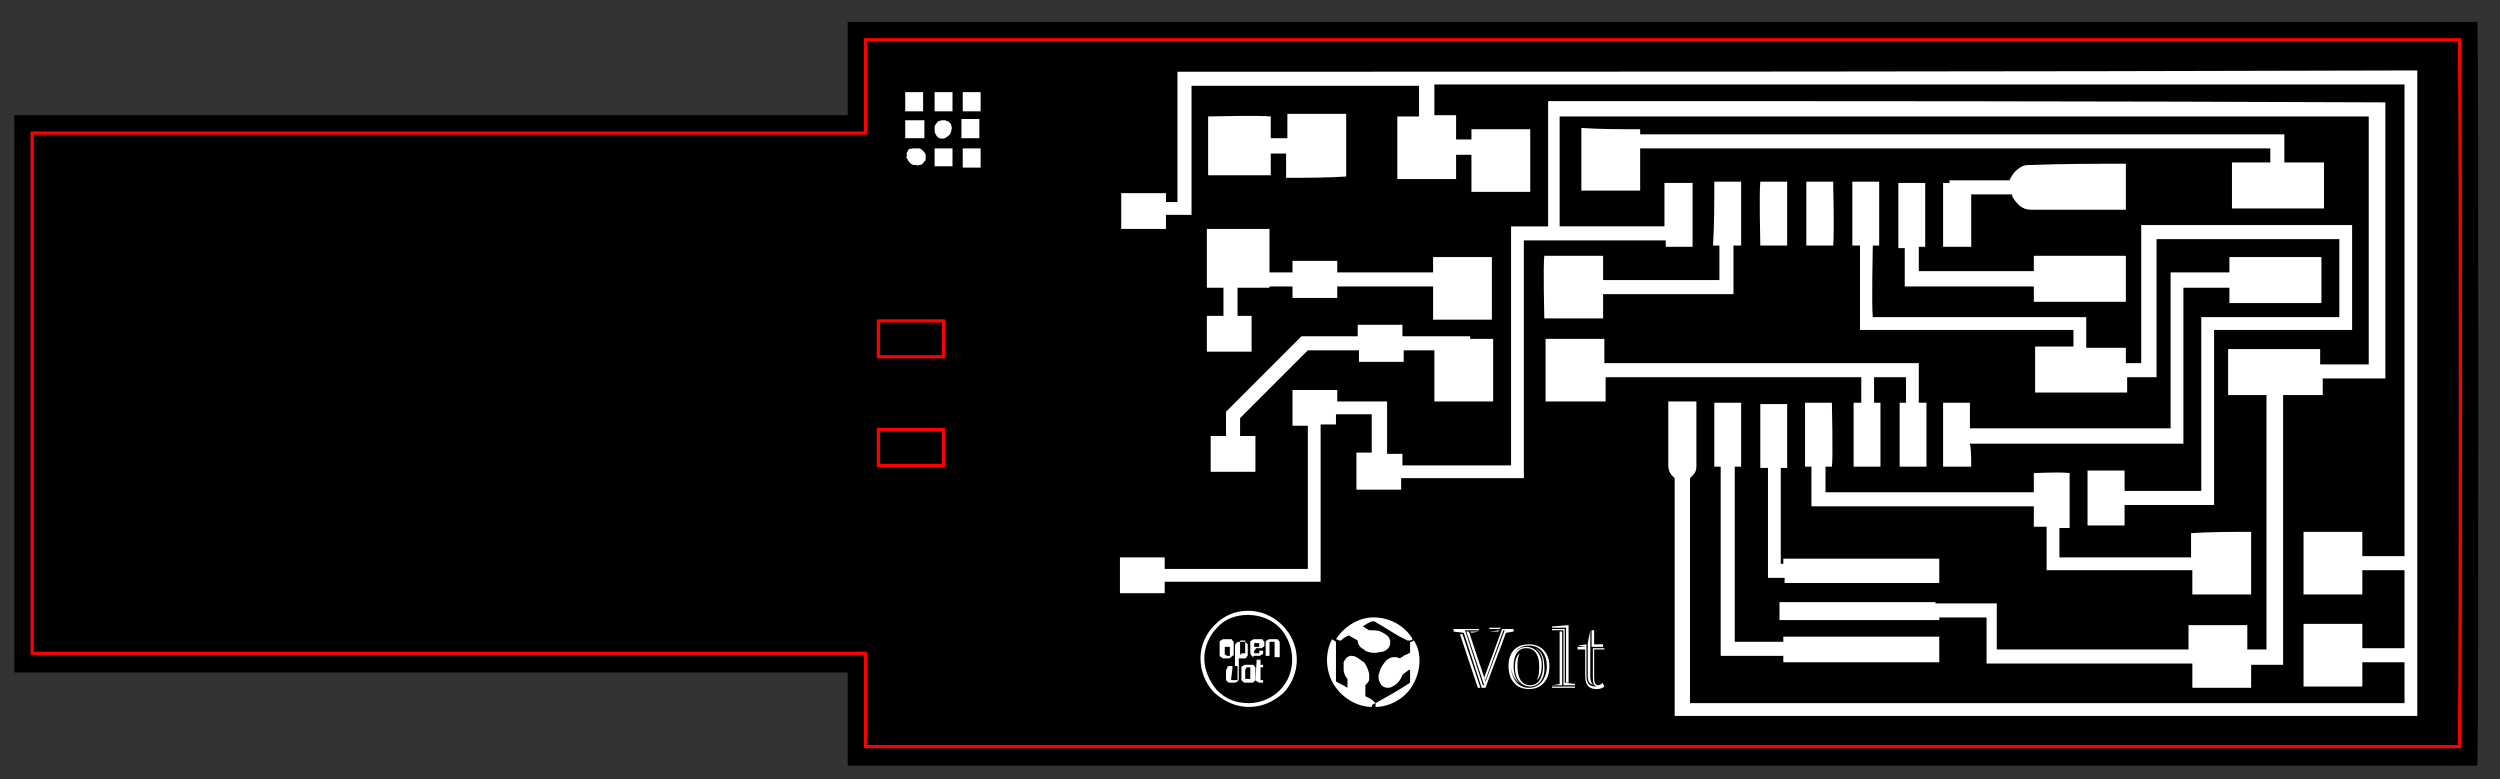 <?xml version="1.0" encoding="UTF-8" standalone="no"?>
<!-- Generator: Adobe Illustrator 19.0.0, SVG Export Plug-In . SVG Version: 6.00 Build 0)  -->

<svg
   xmlns:dc="http://purl.org/dc/elements/1.1/"
   xmlns:cc="http://creativecommons.org/ns#"
   xmlns:rdf="http://www.w3.org/1999/02/22-rdf-syntax-ns#"
   xmlns:svg="http://www.w3.org/2000/svg"
   xmlns="http://www.w3.org/2000/svg"
   xmlns:sodipodi="http://sodipodi.sourceforge.net/DTD/sodipodi-0.dtd"
   xmlns:inkscape="http://www.inkscape.org/namespaces/inkscape"
   version="1.1"
   id="Livello_1"
   x="0px"
   y="0px"
   viewBox="0 0 244.488 76.181"
   xml:space="preserve"
   inkscape:version="0.91 r13725"
   sodipodi:docname="board1.svg"
   width="69mm"
   height="21.5mm"><rect x="0" y="0" width="244.488" height="76.181" fill="#333333" stroke="none"/><defs
     id="defs64" /><sodipodi:namedview
     pagecolor="#ffffff"
     bordercolor="#666666"
     borderopacity="1"
     objecttolerance="10"
     gridtolerance="10"
     guidetolerance="10"
     inkscape:pageopacity="0"
     inkscape:pageshadow="2"
     inkscape:window-width="1142"
     inkscape:window-height="706"
     id="namedview62"
     showgrid="false"
     units="mm"
     inkscape:zoom="2.0961145"
     inkscape:cx="116.88293"
     inkscape:cy="11.367073"
     inkscape:window-x="0"
     inkscape:window-y="23"
     inkscape:window-maximized="0"
     inkscape:current-layer="Livello_1" /><style
     type="text/css"
     id="style3">
	.st0{fill:#FFFFFF;}
	.st1{fill:none;stroke:#FF0000;stroke-width:0.25;stroke-miterlimit:10;}
	.st2{fill:none;stroke:#FF0000;stroke-width:0.253;stroke-miterlimit:10;}
</style><g
     id="XMLID_2_"
     transform="matrix(1.25,0,0,1.25,-0.35,0.388)"><path
       id="XMLID_90_"
       d="m 194.1,1.4 c -42.5,0 -85,0 -127.5,0 l 0,7.3 -65.2,0 0,43.6 65.2,0 0,7.3 c 42.5,0 85,0 127.5,0 0.1,-1.2 0.1,-57.9 0,-58.2 z"
       inkscape:connector-curvature="0" /><path
       id="XMLID_89_"
       class="st0"
       d="m 172.5,24.5 c 3.6,0 7.2,0 10.8,0 0,-2 0,-4 0,-6.1 -4.8,0 -9.6,0 -14.3,0 0,3.6 0,7.2 0,10.8 -0.8,0 -1.5,0 -2.3,0 0,0.4 0,0.8 0,1.2 -2.4,0 -4.8,0 -7.2,0 0,-1.2 0,-2.4 0,-3.6 1,0 2,0 3,0 0,-0.4 0,-0.9 0,-1.3 -5.6,0 -11.1,0 -16.7,0 0,-2.2 0,-4.4 0,-6.6 -0.1,0 -0.2,0 -0.3,0 -0.1,0 -0.2,0 -0.3,0 0,-1.7 0,-3.4 0,-5 0.7,0 1.4,0 2.1,0 0,1.7 0,3.3 0,5 -0.2,0 -0.3,0 -0.5,0 0,0.2 -0.1,4.7 0,5.6 5.6,0 11.1,0 16.7,0 0,0.8 0,1.6 0,2.4 1,0 2,0 3.1,0 0,0.4 0,0.8 0,1.2 0.4,0 0.8,0 1.2,0 0,-3.6 0,-7.2 0,-10.8 5.5,0 11,0 16.5,0 0,2.7 0,5.5 0,8.2 -3.6,0 -7.2,0 -10.8,0 0,4.6 0,9.1 0,13.7 -2.3,0 -4.7,0 -7,0 0,0 0,0 0,0 0,0 0,0 0,0 0,0.5 0,1.1 0,1.6 -1,0 -1.9,0 -2.9,0 0,-1.4 0,-2.9 0,-4.3 1,0 1.9,0 2.9,0 0,0.5 0,1 0,1.6 2,0 4,0 6,0 0,-4.5 0,-9 0,-13.6 z"
       inkscape:connector-curvature="0"
       style="fill:#ffffff" /><path
       id="XMLID_88_"
       class="st0"
       d="m 128.6,9.8 c 0,0.1 0,0.3 0,0.4 16.8,0 33.6,0 50.4,0 0,0.7 0,1.5 0,2.2 1,0 2,0 3.1,0 0,1.2 0,2.4 0,3.6 -2.4,0 -4.8,0 -7.2,0 0,-1.2 0,-2.4 0,-3.6 0,0 0,0 0,0 0,0 0,0 0,0 1,0 2,0 3,0 0,0 0,0 0,0 0,-0.4 0,-0.7 0,-1.1 -16.4,0 -32.9,0 -49.3,0 0,1.1 0,2.2 0,3.3 -1.5,0 -3.1,0 -4.6,0 0,-1.6 0,-3.2 0,-4.9 1.5,0.1 3,0.1 4.6,0.1 z"
       inkscape:connector-curvature="0"
       style="fill:#ffffff" /><path
       id="XMLID_87_"
       class="st0"
       d="m 176.4,41.3 c 0,1.6 0,3.3 0,4.9 -1.5,0 -3,0 -4.6,0 0,-0.6 0,-1.3 0,-1.9 -3.8,0 -7.6,0 -11.4,0 0,-1.1 0,-2.3 0,-3.4 -0.2,0 -0.3,0 -0.5,0 -0.1,0 -0.3,0 -0.5,0 0,-0.5 0,-1.1 0,-1.6 -5.8,0 -11.6,0 -17.4,0 0,-1 0,-2 0,-3.1 -0.2,0 -0.3,0 -0.5,0 0,-1.7 0,-3.3 0,-5 0.7,0 1.4,0 2.1,0 0,0.2 0.1,4.3 0,5 -0.2,0 -0.4,0 -0.5,0 0,0.7 0,1.3 0,2 5.4,0 10.9,0 16.3,0 0,-0.5 0,-1 0,-1.5 0.2,0 2,-0.1 2.8,0 0,1.4 0,2.8 0,4.3 -0.3,0 -0.5,0 -0.8,0 0,0.8 0,1.5 0,2.3 3.4,0 6.9,0 10.3,0 0,-0.6 0,-1.3 0,-1.9 1.6,-0.1 3.1,-0.1 4.7,-0.1 z"
       inkscape:connector-curvature="0"
       style="fill:#ffffff" /><path
       id="XMLID_86_"
       class="st0"
       d="m 150.4,28.1 c 0,1 0,2 0,3.1 0.2,0 0.4,0 0.6,0 0,1.7 0,3.3 0,5 -0.7,0 -1.4,0 -2.1,0 0,-1.7 0,-3.3 0,-5 0.2,0 0.3,0 0.5,0 0,-0.7 0,-1.3 0,-2 -0.8,0 -1.6,0 -2.5,0 0,0.7 0,1.3 0,2 0.2,0 0.3,0 0.5,0 0,1.7 0,3.3 0,5 -0.7,0 -1.4,0 -2.1,0 0,-1.7 0,-3.3 0,-5 0.2,0 0.4,0 0.6,0 0,-0.7 0,-1.3 0,-2 -6.7,0 -13.3,0 -20,0 0,0.6 0,1.2 0,1.9 -1.6,0 -3.1,0 -4.7,0 0,-1.6 0,-3.2 0,-4.9 1.5,0 3.1,0 4.6,0 0,0 0,0 0,0 0,0 0,0 0,0 0,0.6 0,1.2 0,1.9 8.1,0 16.3,0 24.6,0 z"
       inkscape:connector-curvature="0"
       style="fill:#ffffff" /><path
       id="XMLID_85_"
       class="st0"
       d="m 154.5,36.2 c -0.7,0 -1.4,0 -2.2,0 0,-1.7 0,-3.3 0,-5 0.7,0 1.4,0 2.1,0 0,0.7 0,1.3 0,2 5.2,0 10.4,0 15.7,0 0,-4.1 0,-8.2 0,-12.2 1.5,0 3.1,0 4.6,0 0,-0.4 0,-0.8 0,-1.2 2.4,0 4.8,0 7.2,0 0,1.2 0,2.4 0,3.6 -2.4,0 -4.8,0 -7.2,0 0,-0.4 0,-0.8 0,-1.2 -1.2,0 -2.4,0 -3.6,0 0,4.1 0,8.1 0,12.2 0,0 0,0 0,0 0,0 0,0 0,0 -5.6,0 -11.1,0 -16.7,0 0.1,0.5 0.1,1.1 0.1,1.8 z"
       inkscape:connector-curvature="0"
       style="fill:#ffffff" /><path
       id="XMLID_84_"
       class="st0"
       d="m 150.4,20.9 c 3,0 6,0 9,0 0,-0.4 0,-0.8 0,-1.2 2.4,0 4.8,0 7.2,0 0,1.2 0,2.4 0,3.6 -2.4,0 -4.8,0 -7.2,0 0,-0.4 0,-0.8 0,-1.2 -3.4,0 -6.7,0 -10.1,0 0,0 0,0 0,0 0,0 0,0 0,0 0,-1 0,-2 0,-3 -0.2,0 -0.3,0 -0.5,0 0,-1.7 0,-3.4 0,-5.1 0.7,0 1.4,0 2.1,0 0,1.7 0,3.4 0,5 -0.2,0 -0.4,0 -0.5,0 0,0.6 0,1.3 0,1.9 z"
       inkscape:connector-curvature="0"
       style="fill:#ffffff" /><path
       id="XMLID_83_"
       class="st0"
       d="m 134.4,13.9 c 0.7,0 1.4,0 2.1,0 0,1.7 0,3.3 0,5 -0.2,0 -0.4,0 -0.6,0 0,1.3 0,2.5 0,3.8 -3.4,0 -6.8,0 -10.2,0 0,0.6 0,1.2 0,1.9 -1.5,0 -3.1,0 -4.6,0 0,-0.2 -0.1,-4.1 0,-4.9 1.5,0 3.1,0 4.6,0 0,0.6 0,1.3 0,1.9 3.1,0 6.1,0 9.1,0 0,-0.9 0,-1.8 0,-2.7 -0.2,0 -0.3,0 -0.5,0 0.1,-1.6 0.1,-3.3 0.1,-5 z"
       inkscape:connector-curvature="0"
       style="fill:#ffffff" /><path
       id="XMLID_82_"
       class="st0"
       d="m 100.9,13.6 c 0,-0.6 0,-1.2 0,-1.9 -0.4,0 -0.8,0 -1.2,0 0,0.6 0,1.2 0,1.7 -1.6,0 -3.2,0 -4.9,0 0,-1.5 0,-3 0,-4.6 0.2,0 4,-0.1 4.9,0 0,0.6 0,1.1 0,1.7 0.4,0 0.8,0 1.3,0 0,-0.6 0,-1.3 0,-1.9 1.5,0 3.1,0 4.6,0 0,1.6 0,3.2 0,4.9 -1.6,0.1 -3.1,0.1 -4.7,0.1 z"
       inkscape:connector-curvature="0"
       style="fill:#ffffff" /><path
       id="XMLID_81_"
       class="st0"
       d="m 166.6,12.5 c 0,1.2 0,2.4 0,3.6 -0.1,0 -0.2,0 -0.3,0 -2.4,0 -4.7,0 -7.1,0 -0.4,0 -0.6,-0.1 -0.9,-0.3 -0.2,-0.2 -0.4,-0.4 -0.5,-0.6 -0.1,-0.1 -0.1,-0.2 -0.1,-0.3 -1.1,0 -2.1,0 -3.2,0 0,1.4 0,2.7 0,4.1 -0.7,0 -1.4,0 -2.2,0 0,-1.7 0,-3.3 0,-5 0.2,0 0.4,0 0.5,0 0,-0.1 0,-0.1 0,-0.2 1.6,0 3.2,0 4.7,0 0,-0.1 0.1,-0.2 0.1,-0.2 0.2,-0.4 0.5,-0.7 0.9,-0.9 0.2,-0.1 0.4,-0.1 0.6,-0.1 2.6,-0.1 5,-0.1 7.5,-0.1 z"
       inkscape:connector-curvature="0"
       style="fill:#ffffff" /><path
       id="XMLID_80_"
       class="st0"
       d="m 140.1,13.9 c 0,1.7 0,3.4 0,5 -0.7,0 -1.4,0 -2.1,0 0,-0.2 -0.1,-4.1 0,-5 0.6,0 1.3,0 2.1,0 z"
       inkscape:connector-curvature="0"
       style="fill:#ffffff" /><path
       id="XMLID_79_"
       class="st0"
       d="m 141.6,18.9 c 0,-1.7 0,-3.3 0,-5 0.7,0 1.4,0 2.1,0 0,0.2 0.1,4 0,5 -0.7,0 -1.4,0 -2.1,0 z"
       inkscape:connector-curvature="0"
       style="fill:#ffffff" /><g
       id="XMLID_69_"><path
         id="XMLID_78_"
         class="st0"
         d="m 72.6,10.5 c -0.5,0 -1,0 -1.5,0 0,-0.5 0,-1 0,-1.4 0.1,0 1.1,0 1.5,0 0,0.5 0,1 0,1.4 z"
         inkscape:connector-curvature="0"
         style="fill:#ffffff" /><path
         id="XMLID_77_"
         class="st0"
         d="m 77,6.9 c 0,0.5 0,1 0,1.5 -0.5,0 -1,0 -1.4,0 0,-0.1 0,-1.1 0,-1.5 0.4,0 0.9,0 1.4,0 z"
         inkscape:connector-curvature="0"
         style="fill:#ffffff" /><path
         id="XMLID_76_"
         class="st0"
         d="m 75.5,10.5 c 0,-0.5 0,-1 0,-1.5 0.5,0 1,0 1.4,0 0,0.1 0,1 0,1.5 -0.4,0 -0.9,0 -1.4,0 z"
         inkscape:connector-curvature="0"
         style="fill:#ffffff" /><path
         id="XMLID_75_"
         class="st0"
         d="m 77,11.3 c 0,0.5 0,1 0,1.5 -0.5,0 -1,0 -1.4,0 0,-0.1 0,-1 0,-1.5 0.4,0 0.9,0 1.4,0 z"
         inkscape:connector-curvature="0"
         style="fill:#ffffff" /><path
         id="XMLID_74_"
         class="st0"
         d="m 71.1,8.4 c 0,-0.5 0,-1 0,-1.5 0.5,0 1,0 1.4,0 0,0.1 0,1 0,1.5 -0.4,0 -0.9,0 -1.4,0 z"
         inkscape:connector-curvature="0"
         style="fill:#ffffff" /><path
         id="XMLID_73_"
         class="st0"
         d="m 74.8,6.9 c 0,0.5 0,1 0,1.5 -0.5,0 -0.9,0 -1.4,0 0,-0.1 0,-1.1 0,-1.5 0.4,0 0.9,0 1.4,0 z"
         inkscape:connector-curvature="0"
         style="fill:#ffffff" /><path
         id="XMLID_72_"
         class="st0"
         d="m 73.4,11.3 c 0.5,0 0.9,0 1.4,0 0,0.5 0,1 0,1.4 -0.1,0 -1,0 -1.4,0 0,-0.5 0,-0.9 0,-1.4 z"
         inkscape:connector-curvature="0"
         style="fill:#ffffff" /><path
         id="XMLID_71_"
         class="st0"
         d="m 71.7,11.3 c 0,0 0.1,0 0.2,0 0.1,0 0.2,0 0.3,0 0.1,0 0.2,0.1 0.3,0.2 0.1,0.1 0.2,0.2 0.2,0.3 0,0.1 0,0.2 0,0.3 0,0.1 0,0.2 -0.1,0.2 -0.1,0.2 -0.2,0.3 -0.4,0.3 -0.1,0 -0.1,0.1 -0.2,0 -0.1,0 -0.1,0 -0.2,0 -0.2,0 -0.4,-0.2 -0.5,-0.4 0,-0.1 -0.1,-0.1 -0.1,-0.2 0,0 0,-0.1 0,-0.1 0.1,-0.1 0,-0.1 0,-0.2 0,-0.1 0.1,-0.1 0.1,-0.2 0,-0.1 0.1,-0.1 0.2,-0.2 0,0.1 0.1,0 0.2,0 z"
         inkscape:connector-curvature="0"
         style="fill:#ffffff" /><path
         id="XMLID_70_"
         class="st0"
         d="m 73.9,9.1 c 0,0 0.1,0 0.1,0 0,0 0.1,0 0.2,0 0.1,0 0.2,0.1 0.3,0.1 0.1,0.1 0.2,0.2 0.2,0.3 0.1,0.2 0,0.5 -0.1,0.7 -0.1,0.1 -0.2,0.2 -0.4,0.3 -0.3,0.1 -0.6,0 -0.7,-0.3 -0.1,-0.1 -0.1,-0.2 -0.1,-0.4 0,0 0,-0.1 0,-0.1 0,-0.1 0,-0.2 0.1,-0.3 0.1,-0.1 0.1,-0.2 0.3,-0.3 -0.1,0.1 0,0.1 0.1,0 z"
         inkscape:connector-curvature="0"
         style="fill:#ffffff" /></g><g
       id="XMLID_43_"><path
         id="XMLID_60_"
         class="st0"
         d="m 114,49 0,-0.1 2,0 0,0.1 -2,0 z m 4.7,0.1 0,0 -0.6,0.1 c -0.5,1.4 -1.1,2.9 -1.6,4.3 l -0.3,0 -1.4,-4.3 -0.8,-0.1 0,-0.1 0.9,0 1.4,4.3 0.1,0 1.6,-4.3 0.7,0 z m -4.2,0.2 0.2,0 1.4,4.2 -0.2,0 -1.4,-4.2 z m 0.5,-0.2 0.2,0 1.3,3.9 -0.1,0.3 -1.4,-4.2 z m 1,0 0,0 -0.6,0.1 -0.1,-0.1 0.7,0 z m 2.7,-0.1 -0.8,0 -1.4,3.9 -0.1,-0.2 1.4,-3.8 0.9,0 0,0.1 z m -1,-0.2 -0.1,0.1 -0.8,0 0,-0.1 0.9,0 z m -0.9,0.3 0,0 0.8,-0.1 -0.1,0.1 -0.7,0 z"
         inkscape:connector-curvature="0"
         style="fill:#ffffff" /><path
         id="XMLID_55_"
         class="st0"
         d="m 121.5,51.8 c 0,1.1 -0.6,1.8 -1.6,1.8 -1,0 -1.6,-0.7 -1.6,-1.8 0,-1.1 0.6,-1.7 1.6,-1.7 1,0 1.6,0.7 1.6,1.7 z m -0.2,0 c 0,-0.8 -0.4,-1.6 -1.4,-1.6 -1,0 -1.4,0.8 -1.4,1.6 0,0.9 0.5,1.7 1.4,1.7 0.9,0 1.4,-0.8 1.4,-1.7 z m -1.6,-1.5 c 0.7,0 1.2,0.6 1.2,1.4 0,0.5 -0.1,1 -0.4,1.2 0.2,-0.3 0.2,-0.8 0.2,-1.1 0,-0.8 -0.3,-1.4 -1,-1.4 -0.7,0 -1,0.6 -1,1.4 0,0.5 0.1,1.1 0.6,1.4 -0.6,-0.3 -0.8,-0.9 -0.8,-1.5 0,-0.8 0.5,-1.4 1.2,-1.4 z m 0.3,3.1 c -0.7,0 -1.2,-0.6 -1.2,-1.5 0,-0.5 0.1,-0.9 0.4,-1.1 -0.2,0.3 -0.2,0.7 -0.2,1 0,0.9 0.3,1.5 1,1.5 0.7,0 1,-0.7 1,-1.5 0,-0.5 -0.1,-1.1 -0.6,-1.4 0.5,0.2 0.7,0.8 0.7,1.4 0.1,0.9 -0.4,1.6 -1.1,1.6 z"
         inkscape:connector-curvature="0"
         style="fill:#ffffff" /><path
         id="XMLID_50_"
         class="st0"
         d="m 121.7,53.3 0,0 0.6,-0.1 0,-4.1 0.2,0 0,4.2 -0.8,0 z m 1.8,0.1 0,0.1 -1.8,0 0,-0.1 1.8,0 z m -1.8,-4.7 0,0 1.3,-0.1 0,4.5 -0.2,0 0,-4.3 -1.1,0 z m 1,0.1 0,4.3 0.8,0.1 0,0.1 -0.9,0 0,-4.3 -0.9,0 0,-0.1 1,0 z"
         inkscape:connector-curvature="0"
         style="fill:#ffffff" /><path
         id="XMLID_44_"
         class="st0"
         d="m 123.7,50.2 0.7,-0.1 0,0.2 -0.7,-0.1 0,0 z m 2.1,3.2 c -0.1,0.1 -0.3,0.2 -0.6,0.2 -0.5,0 -0.9,-0.2 -0.9,-1 l 0,-2.1 -0.6,0 0,-0.2 0.7,0 0,2.3 c 0,0.6 0.3,0.8 0.7,0.8 0.3,0 0.4,-0.1 0.6,-0.2 l 0.1,0.2 z m -1.1,-4.4 0,3.6 c 0,0.4 0.1,0.6 0.3,0.7 -0.3,-0.1 -0.5,-0.2 -0.5,-0.7 l 0,-2.6 0.2,-1 0,0 z m 0.3,0 0,1.1 0.7,0 0,0.2 -0.9,0 0,-1.3 0.2,0 z m 0.7,1.5 -0.7,0 0,2.2 c 0,0.4 0.1,0.6 0.3,0.6 0.1,0 0.3,-0.1 0.4,-0.2 l 0,0.1 c -0.1,0.1 -0.2,0.2 -0.4,0.2 -0.3,0 -0.4,-0.2 -0.4,-0.7 l 0,-2.3 0.9,0 0,0.1 z"
         inkscape:connector-curvature="0"
         style="fill:#ffffff" /></g><g
       id="XMLID_39_"><path
         id="XMLID_42_"
         class="st0"
         d="m 107.6,55 c -0.9,0 -2.2,-0.5 -3,-1.8 -0.7,-1.2 -0.6,-2.6 -0.1,-3.5 0.1,0.1 0.2,0.1 0.3,0.2 0,1 0,2.1 0,3.1 0.3,0.2 0.6,0.3 0.9,0.5 0,0 0,0 0,-0.1 0,-0.2 0,-0.4 0,-0.5 0,0 0,-0.1 0,-0.1 -0.2,-0.2 -0.3,-0.5 -0.3,-0.7 0,-0.2 0,-0.4 0,-0.6 0.1,-0.2 0.2,-0.4 0.5,-0.5 0.2,0 0.3,0 0.5,0.1 0.2,0.1 0.4,0.3 0.6,0.4 0.2,0.3 0.3,0.5 0.4,0.9 0,0.2 0,0.4 0,0.5 -0.1,0.2 -0.2,0.3 -0.3,0.4 0,0 0,0 0,0 0,0 0,0 0,0.1 0,0.2 0,0.5 0,0.7 0,0 0,0.1 0.1,0.1 0.2,0.1 0.4,0.2 0.6,0.4 0,0 0.1,0.1 0.1,0.1 -0.3,0.1 -0.3,0.2 -0.3,0.3 z"
         inkscape:connector-curvature="0"
         style="fill:#ffffff" /><path
         id="XMLID_41_"
         class="st0"
         d="m 106.9,48.7 c 0.2,0.1 0.3,0.2 0.5,0.3 0,0 0.1,0 0.1,0 0.3,0 0.5,0 0.8,0.1 0.2,0.1 0.4,0.2 0.6,0.4 0.2,0.3 0.2,0.6 0,0.9 -0.2,0.2 -0.4,0.3 -0.6,0.3 -0.4,0.1 -0.8,0.1 -1.2,-0.1 -0.1,-0.1 -0.3,-0.2 -0.4,-0.3 -0.1,-0.1 -0.2,-0.3 -0.2,-0.5 0,0 0,0 0,0 0,0 0,0 0,0 -0.2,-0.1 -0.5,-0.3 -0.7,-0.4 -0.2,0.1 -0.4,0.2 -0.5,0.3 0,0 -0.1,0.1 -0.1,0.1 0,0 0,0 -0.1,0 -0.1,0 -0.2,-0.1 -0.3,-0.1 0.5,-0.8 1.5,-1.6 2.7,-1.7 1.6,-0.1 2.8,0.8 3.3,1.7 -0.1,0.1 -0.2,0.1 -0.3,0.1 0,0 -0.1,0 -0.1,0 -0.2,-0.1 -0.4,-0.2 -0.6,-0.3 -0.7,-0.4 -1.3,-0.8 -2,-1.2 0,0 -0.1,0 -0.1,0 -0.2,0 -0.5,0.2 -0.8,0.4 0,-0.1 0,-0.1 0,0 0,0 0,0 0,0 z"
         inkscape:connector-curvature="0"
         style="fill:#ffffff" /><path
         id="XMLID_40_"
         class="st0"
         d="m 110.8,53.3 c -0.7,1.2 -2,1.7 -2.9,1.7 0,-0.1 0,-0.2 0,-0.3 0.9,-0.5 1.8,-1 2.7,-1.6 0,-0.3 0,-0.7 0,-1 0,0 0,0 -0.1,0 -0.1,0.1 -0.3,0.2 -0.4,0.3 0,0 -0.1,0.1 -0.1,0.1 -0.1,0.3 -0.3,0.6 -0.6,0.8 -0.2,0.1 -0.3,0.2 -0.5,0.2 -0.4,0 -0.6,-0.2 -0.7,-0.5 -0.1,-0.2 -0.1,-0.5 0,-0.7 0.1,-0.4 0.3,-0.7 0.6,-1 0.2,-0.1 0.3,-0.2 0.5,-0.2 0.2,0 0.3,0 0.5,0.1 0,0 0,0 0,0 0.1,-0.1 0.2,-0.1 0.3,-0.2 0.1,-0.1 0.3,-0.1 0.4,-0.2 0,0 0.1,0 0.1,-0.1 0,-0.2 0,-0.5 0,-0.7 0,-0.1 0,-0.1 0.1,-0.1 0.1,0 0.1,-0.1 0.2,-0.1 0.6,0.9 0.6,2.3 -0.1,3.5 z"
         inkscape:connector-curvature="0"
         style="fill:#ffffff" /></g><g
       id="XMLID_12_"><g
         id="XMLID_35_"><path
           id="XMLID_36_"
           class="st0"
           d="m 98,55 c -1,0 -1.9,-0.4 -2.7,-1.1 l 0,0 c -0.7,-0.7 -1.1,-1.7 -1.1,-2.7 0,-1 0.4,-1.9 1.1,-2.6 1.4,-1.5 3.8,-1.5 5.3,0 1.5,1.5 1.5,3.8 0.1,5.3 C 99.9,54.6 99,55 98,55 c 0,0 0,0 0,0 z m -0.1,-7.2 c -0.9,0 -1.8,0.3 -2.4,1 -0.6,0.6 -1,1.5 -1,2.4 0,0.9 0.4,1.8 1,2.5 l 0,0 c 0.7,0.7 1.5,1 2.5,1 0,0 0,0 0,0 0.9,0 1.8,-0.4 2.4,-1 1.3,-1.3 1.3,-3.5 0,-4.9 -0.7,-0.7 -1.6,-1 -2.5,-1 z"
           inkscape:connector-curvature="0"
           style="fill:#ffffff" /></g><g
         id="XMLID_13_"><g
           id="XMLID_33_"><path
             id="XMLID_34_"
             class="st0"
             d="m 99.3,50 c 0,0 0,0 0,0 0,-0.1 0,-0.2 0.1,-0.2 0,0 0.1,-0.1 0.2,-0.1 0.1,0 0.2,0 0.3,0 0.1,0 0.2,0 0.3,0 0.1,0 0.1,0.1 0.1,0.1 0,0 0.1,0.1 0.1,0.1 0,0 0,0.1 0,0.1 l 0,1.1 -0.4,0 0,-1.1 c 0,0 0,0 0,-0.1 0,0 0,0 0,0 0,0 0,0 -0.1,0 0,0 -0.1,0 -0.1,0 -0.1,0 -0.1,0 -0.1,0 0,0 -0.1,0 -0.1,0 0,0 0,0 0,0 0,0 0,0 0,0 l 0,1.1 -0.3,0 0,-1 0,0 z"
             inkscape:connector-curvature="0"
             style="fill:#ffffff" /></g><g
           id="XMLID_31_"><path
             id="XMLID_32_"
             class="st0"
             d="m 98.6,51.3 0.3,0 0,0.4 0.2,0 0,0.2 -0.2,0 0,0.9 c 0,0 0,0 0,0.1 0,0 0,0 0,0 0,0 0,0 0.1,0 0,0 0.1,0 0.1,0 l 0,0 0,0.2 0,0 c -0.1,0 -0.2,0 -0.3,0 -0.1,0 -0.1,-0.1 -0.2,-0.1 0,0 -0.1,-0.1 -0.1,-0.1 0,0 0,-0.1 0,-0.1 l 0.1,-1.5 z"
             inkscape:connector-curvature="0"
             style="fill:#ffffff" /></g><g
           id="XMLID_27_"><path
             id="XMLID_28_"
             class="st0"
             d="m 98.4,50.1 0,0.2 c 0,0 0,0 0,0 0,0 0,0 0.1,0 0.1,0 0,0 0,0 l 0.2,0 c 0,0 0.1,0 0.1,0 0,0 0,-0.1 0,-0.1 l 0,-0.1 c 0,0 0,0 0,0 0,0 0,0 0,-0.1 0,0 0,0 -0.1,0 0,0 -0.1,0 -0.1,0 -0.1,0 -0.1,0 -0.1,0 0,-0.1 -0.1,0 -0.1,0.1 0,-0.1 0,-0.1 0,0 0,-0.1 0,-0.1 0,0 z M 98.2,51 c 0,-0.1 -0.1,-0.1 -0.1,-0.2 l 0,-0.8 c 0,0 0,-0.1 0,-0.1 0,0 0,-0.1 0.1,-0.1 0,0 0.1,-0.1 0.2,-0.1 0.1,0 0.2,0 0.3,0 0.1,0 0.2,0 0.3,0 0.1,0 0.1,0.1 0.1,0.1 0,0 0.1,0.1 0.1,0.1 0,0 0,0.1 0,0.1 l 0,0.1 c 0,0 0,0.1 0,0.1 0,0 0,0.1 -0.1,0.1 0,0 0,0 -0.1,0.1 0,0 -0.1,0 -0.1,0 0,0 -0.1,0 -0.1,0 l -0.2,0 c 0,0 -0.1,0 -0.1,0.1 0,0 -0.1,0.1 -0.1,0.1 l 0,0.1 c 0,0 0,0.1 0,0.1 0,0 0,0 0,0 0,0 0,0 0,0 0,0 0,0 0.1,0 0,0 0.1,0 0.1,0 0,0 0.1,0 0.1,0 0,0 0.1,0 0.1,0 0,0 0,0 0,-0.1 0,0 0,-0.1 0,-0.1 l 0,0 0.3,0 0,0.1 c 0,0.1 0,0.1 0,0.1 0,0.1 -0.1,0.1 -0.1,0.1 0,0 -0.1,0 -0.1,0.1 -0.1,0 -0.1,0 -0.2,0 -0.1,0 -0.1,0 -0.2,0 0,0 -0.1,0 -0.1,0 -0.1,0.1 -0.1,0.1 -0.2,0 0,0 0,0 0,0 z"
             inkscape:connector-curvature="0"
             style="fill:#ffffff" /></g><g
           id="XMLID_23_"><path
             id="XMLID_24_"
             class="st0"
             d="m 97.7,52.1 0,0.7 c 0,0 0,0 0,0 0,0 0,0 0,0 0,0 0,0 0.1,0 0,0 0.1,0 0.1,0 0.1,0 0.1,0 0.1,0 0,0 0.1,0 0.1,0 0,0 0,0 0,0 0,0 0,0 0,0 l 0,-0.8 c 0,0 0,0 0,-0.1 0,0 0,0 0,0 0,0 0,0 -0.1,0 0,0 -0.1,0 -0.1,0 -0.1,0 -0.1,0 -0.1,0 0,0 0,0 -0.1,0.2 0,-0.1 0,-0.1 0,0 0,-0.1 0,-0.1 0,0 z M 97.5,53 c 0,0 -0.1,-0.1 -0.1,-0.1 0,0 0,-0.1 0,-0.1 l 0,-0.8 c 0,0 0,-0.1 0,-0.1 0,0 0,-0.1 0.1,-0.1 0,0 0.1,-0.1 0.2,-0.1 0.1,0 0.2,0 0.3,0 0.1,0 0.2,0 0.3,0 0.1,0 0.1,0.1 0.1,0.1 0,0 0.1,0.1 0.1,0.1 0,0 0,0.1 0,0.1 l 0,0.8 c 0,0 0,0.1 0,0.1 0,0 0,0.1 -0.1,0.1 0,0 -0.1,0.1 -0.1,0.1 -0.1,0 -0.2,0 -0.3,0 -0.1,0 -0.2,0 -0.3,0 -0.1,0 -0.1,0 -0.2,-0.1 z"
             inkscape:connector-curvature="0"
             style="fill:#ffffff" /></g><g
           id="XMLID_18_"><path
             id="XMLID_19_"
             class="st0"
             d="m 97.3,50.9 c 0,0 0,0 0,0 0.1,0 0.1,0 0.1,-0.1 0,0 0.1,0 0.1,0 0,0 0.1,0 0.1,0 0,0 0,0 0.1,0 0,0 0,0 0,-0.1 0,0 0,0 0,-0.1 l 0,-0.6 c 0,0 0,0 0,-0.1 0,0 0,0 0,-0.1 0,0 0,0 -0.1,0 0,0 -0.1,0 -0.1,0 0,0 -0.1,0 -0.1,0 0,0 0,0 -0.1,0 0,0 0,0 0,0 0,0 0,0 0,0.1 l 0,1 0,0 z m -0.7,1.9 c 0,0 0,0 0,0 0,0.1 0,0.1 0.1,0.1 0,0 0,0 0.1,0 0,0 0.1,0 0.1,0 0,0 0.1,0 0.1,0 0,0 0,0 0.1,0 0,0 0,0 0,-0.1 0,0 0,0 0,-0.1 l 0,-0.9 c 0,0 0,0 0,0 0,0 -0.1,0 -0.1,0 0,0 -0.1,0 -0.1,0 0,0 -0.1,0 -0.1,0 0,0 0,0 -0.1,0 0,0 0,0 0,0.1 0,0 0,0 0,0.1 l -0.1,0.8 0,0 z m -0.3,-0.9 c 0,-0.1 0.1,-0.1 0.2,-0.1 l 0,0 c 0,0 0.1,0 0.1,0 l 0.1,0 c 0,0 0.1,0 0.1,0 0,0 0,0 0.1,0 0,0 0,0 0,0 0,0 0,0 0,0 l 0,0 0,0 c 0,0 0,0 0,0 l 0,-1.5 c 0,-0.1 0,-0.2 0.1,-0.3 0.1,-0.1 0.2,-0.1 0.4,-0.1 0.1,0 0.2,0 0.2,0 0.1,0 0.1,0 0.2,0.1 0,0 0.1,0.1 0.1,0.1 0,0 0,0.1 0,0.1 l 0,0.7 0,0 0,0 c 0,0.1 0,0.1 -0.1,0.2 0,0.1 -0.1,0.1 -0.2,0.1 l 0,0 c 0,0 -0.1,0 -0.1,0 l -0.1,0 c 0,0 -0.1,0 -0.1,0 0,0 -0.1,0 -0.1,0 0,0 0,0 0,0 0,0 0,0 0,0 l 0,0 c 0,0 0,0 0,0 l 0,1.5 c 0,0.1 0,0.2 -0.1,0.3 -0.1,0.1 -0.2,0.1 -0.4,0.1 -0.1,0 -0.2,0 -0.2,0 -0.1,0 -0.1,0 -0.2,-0.1 0,0 -0.1,-0.1 -0.1,-0.1 0,0 0,-0.1 0,-0.1 l 0,-0.7 c 0,0 0,0 0,0 l 0,0 C 96.3,52 96.3,52 96.3,51.9 Z"
             inkscape:connector-curvature="0"
             style="fill:#ffffff" /></g><g
           id="XMLID_14_"><path
             id="XMLID_15_"
             class="st0"
             d="m 96.1,50.9 c 0.1,0 0.1,0 0,0 0.1,0 0.1,0.1 0.2,0.1 0.1,0 0.1,0 0.1,0 0,0 0.1,0 0.1,0 0,0 0,0 0,0 0,0 0,0 0,0 l 0,-0.7 c 0,0 0,0 0,0 0,0 0,0 0,0 0,0 0,0 -0.1,0 0,0 -0.1,0 -0.1,0 0,0 -0.1,0 -0.1,0 0,0 0,0 -0.1,0 0,0 0,0 0,0.1 0,0 0,0 0,0 l 0,0.5 c 0,-0.1 0,-0.1 0,0 0,0 0,0 0,0 z m 0.2,0.3 c -0.1,0 -0.2,0 -0.3,0 -0.1,0 -0.1,-0.1 -0.2,-0.1 0,0 -0.1,-0.1 -0.1,-0.1 0,0 0,-0.1 0,-0.1 l 0,-0.9 c 0,0 0,-0.1 0,-0.1 0,0 0,-0.1 0.1,-0.1 0,0 0.1,-0.1 0.2,-0.1 0.1,0 0.2,0 0.3,0 0.1,0 0.2,0 0.3,0 0.1,0 0.1,0.1 0.1,0.1 0,0 0.1,0.1 0.1,0.1 0,0 0,0.1 0,0.1 l 0,0.8 c 0,0 0,0.1 0,0.1 0,0 0,0.1 -0.1,0.1 0,0 -0.1,0.1 -0.1,0.1 -0.1,0.1 -0.2,0.1 -0.3,0.1 z"
             inkscape:connector-curvature="0"
             style="fill:#ffffff" /></g></g></g><rect
       id="XMLID_11_"
       x="69"
       y="24.8"
       class="st1"
       width="5.1"
       height="2.8"
       style="fill:none;stroke:#ff0000;stroke-width:0.25;stroke-miterlimit:10" /><rect
       id="XMLID_10_"
       x="69"
       y="33.3"
       class="st1"
       width="5.1"
       height="2.8"
       style="fill:none;stroke:#ff0000;stroke-width:0.25;stroke-miterlimit:10" /><path
       id="XMLID_9_"
       class="st0"
       d="m 92.4,5.3 c 0,3.1 0,7.1 0,10.2 -0.9,0 -0.8,0 -0.9,0 l 0,-0.7 c -1.2,0 -2.3,0 -3.5,0 l 0,2.8 c 1.2,0 2.3,0 3.5,0 l 0,-1.1 c 0.2,0 -0.1,0 2,0 0,-0.3 0,-0.6 0,-0.8 0,-0.1 0,-0.2 0,-0.2 l 0,-9.1 c 0.9,0 17.6,0 17.8,0 0,0.8 0,1.6 0,2.4 -0.6,0 -1.2,0 -1.7,0 0,1.6 0,3.3 0,4.9 1.5,0 3.1,0 4.6,0 0,-0.6 0,-1.2 0,-1.9 0.4,0 0.8,0 1.2,0 0,1 0,2 0,2.9 1.5,0 3.1,0 4.6,0 0,-1.6 0,-3.2 0,-4.9 -1.5,0 -3.1,0 -4.6,0 0,0.3 0,0.6 0,0.8 -0.4,0 -0.8,0 -1.2,0 0,-0.7 0,-1.3 0,-1.9 -0.6,0 -1.2,0 -1.7,0 0,-0.8 0,-1.6 0,-2.4 25.3,0 50.6,0 75.9,0 0,12.3 0,24.6 0,36.9 -1.1,0 -2.2,0 -3.3,0 0,-0.6 0,-1.3 0,-1.9 -1.5,0 -3.1,0 -4.6,0 0,1.6 0,3.3 0,4.9 1.5,0 3.1,0 4.6,0 0,-0.3 0,-0.6 0,-0.9 0,-0.3 0,-0.6 0,-1 0.8,0 3.1,0 3.3,0 0,2 0,4.1 0,6.1 -1.1,0 -2.2,0 -3.3,0 0,-0.6 0,-1.3 0,-1.9 -1.5,0 -3.1,0 -4.6,0 0,1.6 0,3.2 0,4.9 1.5,0 3.1,0 4.6,0 0,-0.6 0,-1.2 0,-1.9 1.1,0 2.2,0 3.3,0 0,1.1 0,2.1 0,3.2 -18.6,0 -37.3,0 -55.9,0 0,-5.9 0,-11.7 0,-17.6 0.1,-0.1 0.1,-0.1 0.2,-0.2 0.2,-0.2 0.3,-0.4 0.3,-0.7 0,-1.6 0,-3.2 0,-4.9 0,-0.1 0,-0.1 0,-0.2 -0.7,0 -1.4,0 -2.2,0 0,0.2 0,0.4 0,0.7 0,1.4 0,2.9 0,4.3 0,0.3 0.1,0.6 0.3,0.8 0.1,0.1 0.2,0.2 0.2,0.2 0,6.2 0,12.4 0,18.6 19.4,0 38.7,0 58.1,0 0,-16.8 0,-33.7 0,-50.5 -32.3,0.1 -64.7,0.1 -97,0.1 z"
       inkscape:connector-curvature="0"
       style="fill:#ffffff" /><path
       id="XMLID_8_"
       class="st0"
       d="m 112.4,19.8 c 0,0.4 0,0.8 0,1.2 -1,0 -7.2,0 -7.5,0 0,-0.3 0,-0.6 0,-0.9 -1.2,0 -2.3,0 -3.5,0 0,0.3 0,0.6 0,0.9 -0.6,0 -1.2,0 -1.8,0 0,-1.1 0,-2.3 0,-3.4 -1.6,0 -3.3,0 -4.9,0 0,1.5 0,3 0,4.6 l 1.3,0 c 0,1.6 0,0.2 0,2.2 -0.4,0 -0.8,0 -1.3,0 l 0,2.8 c 1.2,0 2.3,0 3.5,0 l 0,-2.8 c -0.4,0 -0.8,0 -1.1,0 0,-2 0,-0.6 0,-2.2 l 2.5,0 c 0,0 0,-0.1 0,-0.1 0.6,0 1.2,0 1.8,0 0,0.3 0,0.6 0,0.9 1.2,0 2.3,0 3.5,0 0,-0.2 0,-0.3 0,-0.5 0,-0.1 0,-0.3 0,-0.4 2.5,0 5,0 7.5,0 0,0.9 0,1.7 0,2.6 1.5,0 3.1,0 4.6,0 0,-1.6 0,-3.2 0,-4.9 -1.5,0 -3,0 -4.6,0 z"
       inkscape:connector-curvature="0"
       style="fill:#ffffff" /><path
       id="XMLID_7_"
       class="st0"
       d="m 115.3,26.2 c 0,-0.1 0,-0.2 0,-0.2 -1.8,0 -3.5,0 -5.3,0 0,-0.3 0,-0.6 0,-0.9 -1.2,0 -2.3,0 -3.5,0 0,0.3 0,0.6 0,0.9 -0.8,0 -1.4,0 -1.8,0 0,0 -0.2,0 -0.8,0 -0.4,0 -1,0 -1.8,0 0,0 0,0 0,0 0,0 0,0 0,0 0,0 0,0 0,0 0,0 0,0 0,0 -5.4,5.4 -0.5,0.5 -5.9,5.9 0,0 0,0 0,0 0,0 0,0 0,0 0,1.7 0,1.8 0,1.9 -0.4,0 -0.8,0 -1.2,0 l 0,2.8 c 1.2,0 2.3,0 3.5,0 l 0,-2.8 c -0.4,0 -0.8,0 -1.2,0 0,-0.1 0,-0.2 0,-1.4 4.8,-4.8 0.5,-0.5 5.3,-5.3 0.6,0 1.1,0 1.4,0 0,0 0.2,0 0.8,0 0.4,0 1,0 1.8,0 0,0.3 0,0.6 0,0.9 1.2,0 2.3,0 3.5,0 0,-0.3 0,-0.6 0,-0.9 0.8,0 1.6,0 2.4,0 0,1.3 0,2.7 0,4 0.7,0 4.4,0 4.6,0 0,-1.6 0,-3.2 0,-4.9 -0.6,0 -1.2,0 -1.8,0 z"
       inkscape:connector-curvature="0"
       style="fill:#ffffff" /><path
       id="XMLID_6_"
       class="st2"
       d="m 192.7,2.8 -124.7,0 0,7.3 -65.2,0 0,40.7 65.2,0 0,7.3 124.7,0 c 0.1,-8 0.1,-47.3 0,-55.3 z"
       inkscape:connector-curvature="0"
       style="fill:none;stroke:#ff0000;stroke-width:0.253;stroke-miterlimit:10" /><path
       id="XMLID_5_"
       class="st0"
       d="m 121.4,7.6 c 0,3.3 0,6.5 0,9.8 -1,0 -1.9,0 -2.9,0 0,6.2 0,12.4 0,18.7 -2.8,0 -5.7,0 -8.5,0 0,-0.3 0,-0.6 0,-0.9 -0.1,0 -0.3,0 -0.4,0 -0.1,0 -0.3,0 -0.4,0 -0.1,0 -0.3,0 -0.4,0 0,-1.4 0,-2.7 0,-4.1 -1.3,0 -2.6,0 -3.9,0 0,-0.3 0,-0.6 0,-0.9 -1.2,0 -2.3,0 -3.5,0 0,0.1 0,0.3 0,0.4 l 0,1.1 c 0,0.5 0,0.9 0,1.3 0.4,0 0.8,0 1.2,0 0,9.7 0,0.7 0,11.2 -10.6,0 -1.8,0 -11.2,0 l 0,-0.9 c -1.2,0 -2.3,0 -3.5,0 l 0,2.8 c 1.2,0 2.3,0 3.5,0 l 0,-0.9 c 9.6,0 0,0 12.2,0 0,-0.2 0,-0.5 0,-0.7 0,0 0,0 0,0 0,-11.1 0,-1.8 0,-11.6 0.4,0 0.8,0 1.2,0 0,-0.3 0,-0.6 0,-0.8 0.9,0 1.9,0 2.8,0 0,1 0,2 0,3 -0.4,0 -0.8,0 -1.2,0 0,1 0,1.9 0,2.9 1.2,0 2.3,0 3.5,0 0,-0.3 0,-0.6 0,-0.9 3.2,0 6.4,0 9.6,0 0,-6.2 0,-12.4 0,-18.6 0,0 0,0 0,0 0,0 0,0 0,0 3.7,0 7.4,0 11.1,0 0,0.2 0,0.3 0,0.5 0.7,0 1.4,0 2.1,0 0,-1.7 0,-3.4 0,-5 -0.7,0 -1.4,0 -2.2,0 0,1.2 0,2.3 0,3.4 -0.9,0 -8,0 -8.2,0 0,-2.9 0,-5.8 0,-8.6 21.1,0 42.2,0 63.3,0 0,6.5 0,13 0,19.4 -1.3,0 -2.5,0 -3.8,0 0,-0.4 0,-0.8 0,-1.2 -2.4,0 -4.8,0 -7.2,0 0,0.7 0,3.3 0,3.6 1,0 2,0 3,0 0,6.7 0,13.3 0,19.9 -0.5,0 -1,0 -1.5,0 0,-0.6 0,-1.3 0,-1.9 -1.5,0 -3.1,0 -4.6,0 0,0.6 0,1.3 0,1.9 -1,0 -14.7,0 -15,0 0,-1.2 0,-2.4 0,-3.6 -1.6,0 -3.2,0 -4.8,0 l 0,-0.1 -12.2,0 0,1.4 12.5,0 0,-0.2 c 1.2,0 2.5,0 3.7,0 0,1.2 0,2.4 0,3.6 5.4,0 10.7,0 16.1,0 0,0.6 0,1.2 0,1.9 0.7,0 4.4,0 4.6,0 0,-0.6 0,-1.2 0,-1.8 0.8,0 1.7,0 2.5,0 0,-7 0,-14 0,-21.1 1,0 2,0 3.1,0 0,-0.4 0,-0.8 0,-1.3 1.6,0 3.2,0 4.9,0 0,-7.2 0,-14.4 0,-21.6 C 165.1,7.6 143.2,7.6 121.4,7.6 Z"
       inkscape:connector-curvature="0"
       style="fill:#ffffff" /><path
       id="XMLID_4_"
       class="st0"
       d="m 139.8,49.5 0,0.4 -3.8,0 c 0,-4.6 0,-9.1 0,-13.7 0.2,0 0.4,0 0.5,0 0,-1.7 0,-3.3 0,-5 -0.7,0 -1.4,0 -2.1,0 0,1.7 0,3.3 0,5 0.2,0 0.3,0 0.5,0 0,5.2 0,9.4 0,14.5 l 0,0 0,0.3 4.9,0 0,0.5 12.2,0 0,-2 -12.2,0 z"
       inkscape:connector-curvature="0"
       style="fill:#ffffff" /><path
       id="XMLID_3_"
       class="st0"
       d="m 139.8,43.4 0,0.4 -0.2,0 c 0,-2.2 0,-5.7 0,-7.5 0.2,0 0.3,0 0.5,0 0,-1.7 0,-3.3 0,-5 -0.7,0 -1.4,0 -2.1,0 0,1.7 0,3.3 0,5 0.2,0 0.4,0 0.6,0 0,2.5 0,5 0,7.5 l 0,0 0,1.1 1.3,0 0,0.4 12.1,0 0,-1.9 -12.2,0 z"
       inkscape:connector-curvature="0"
       style="fill:#ffffff" /></g></svg>